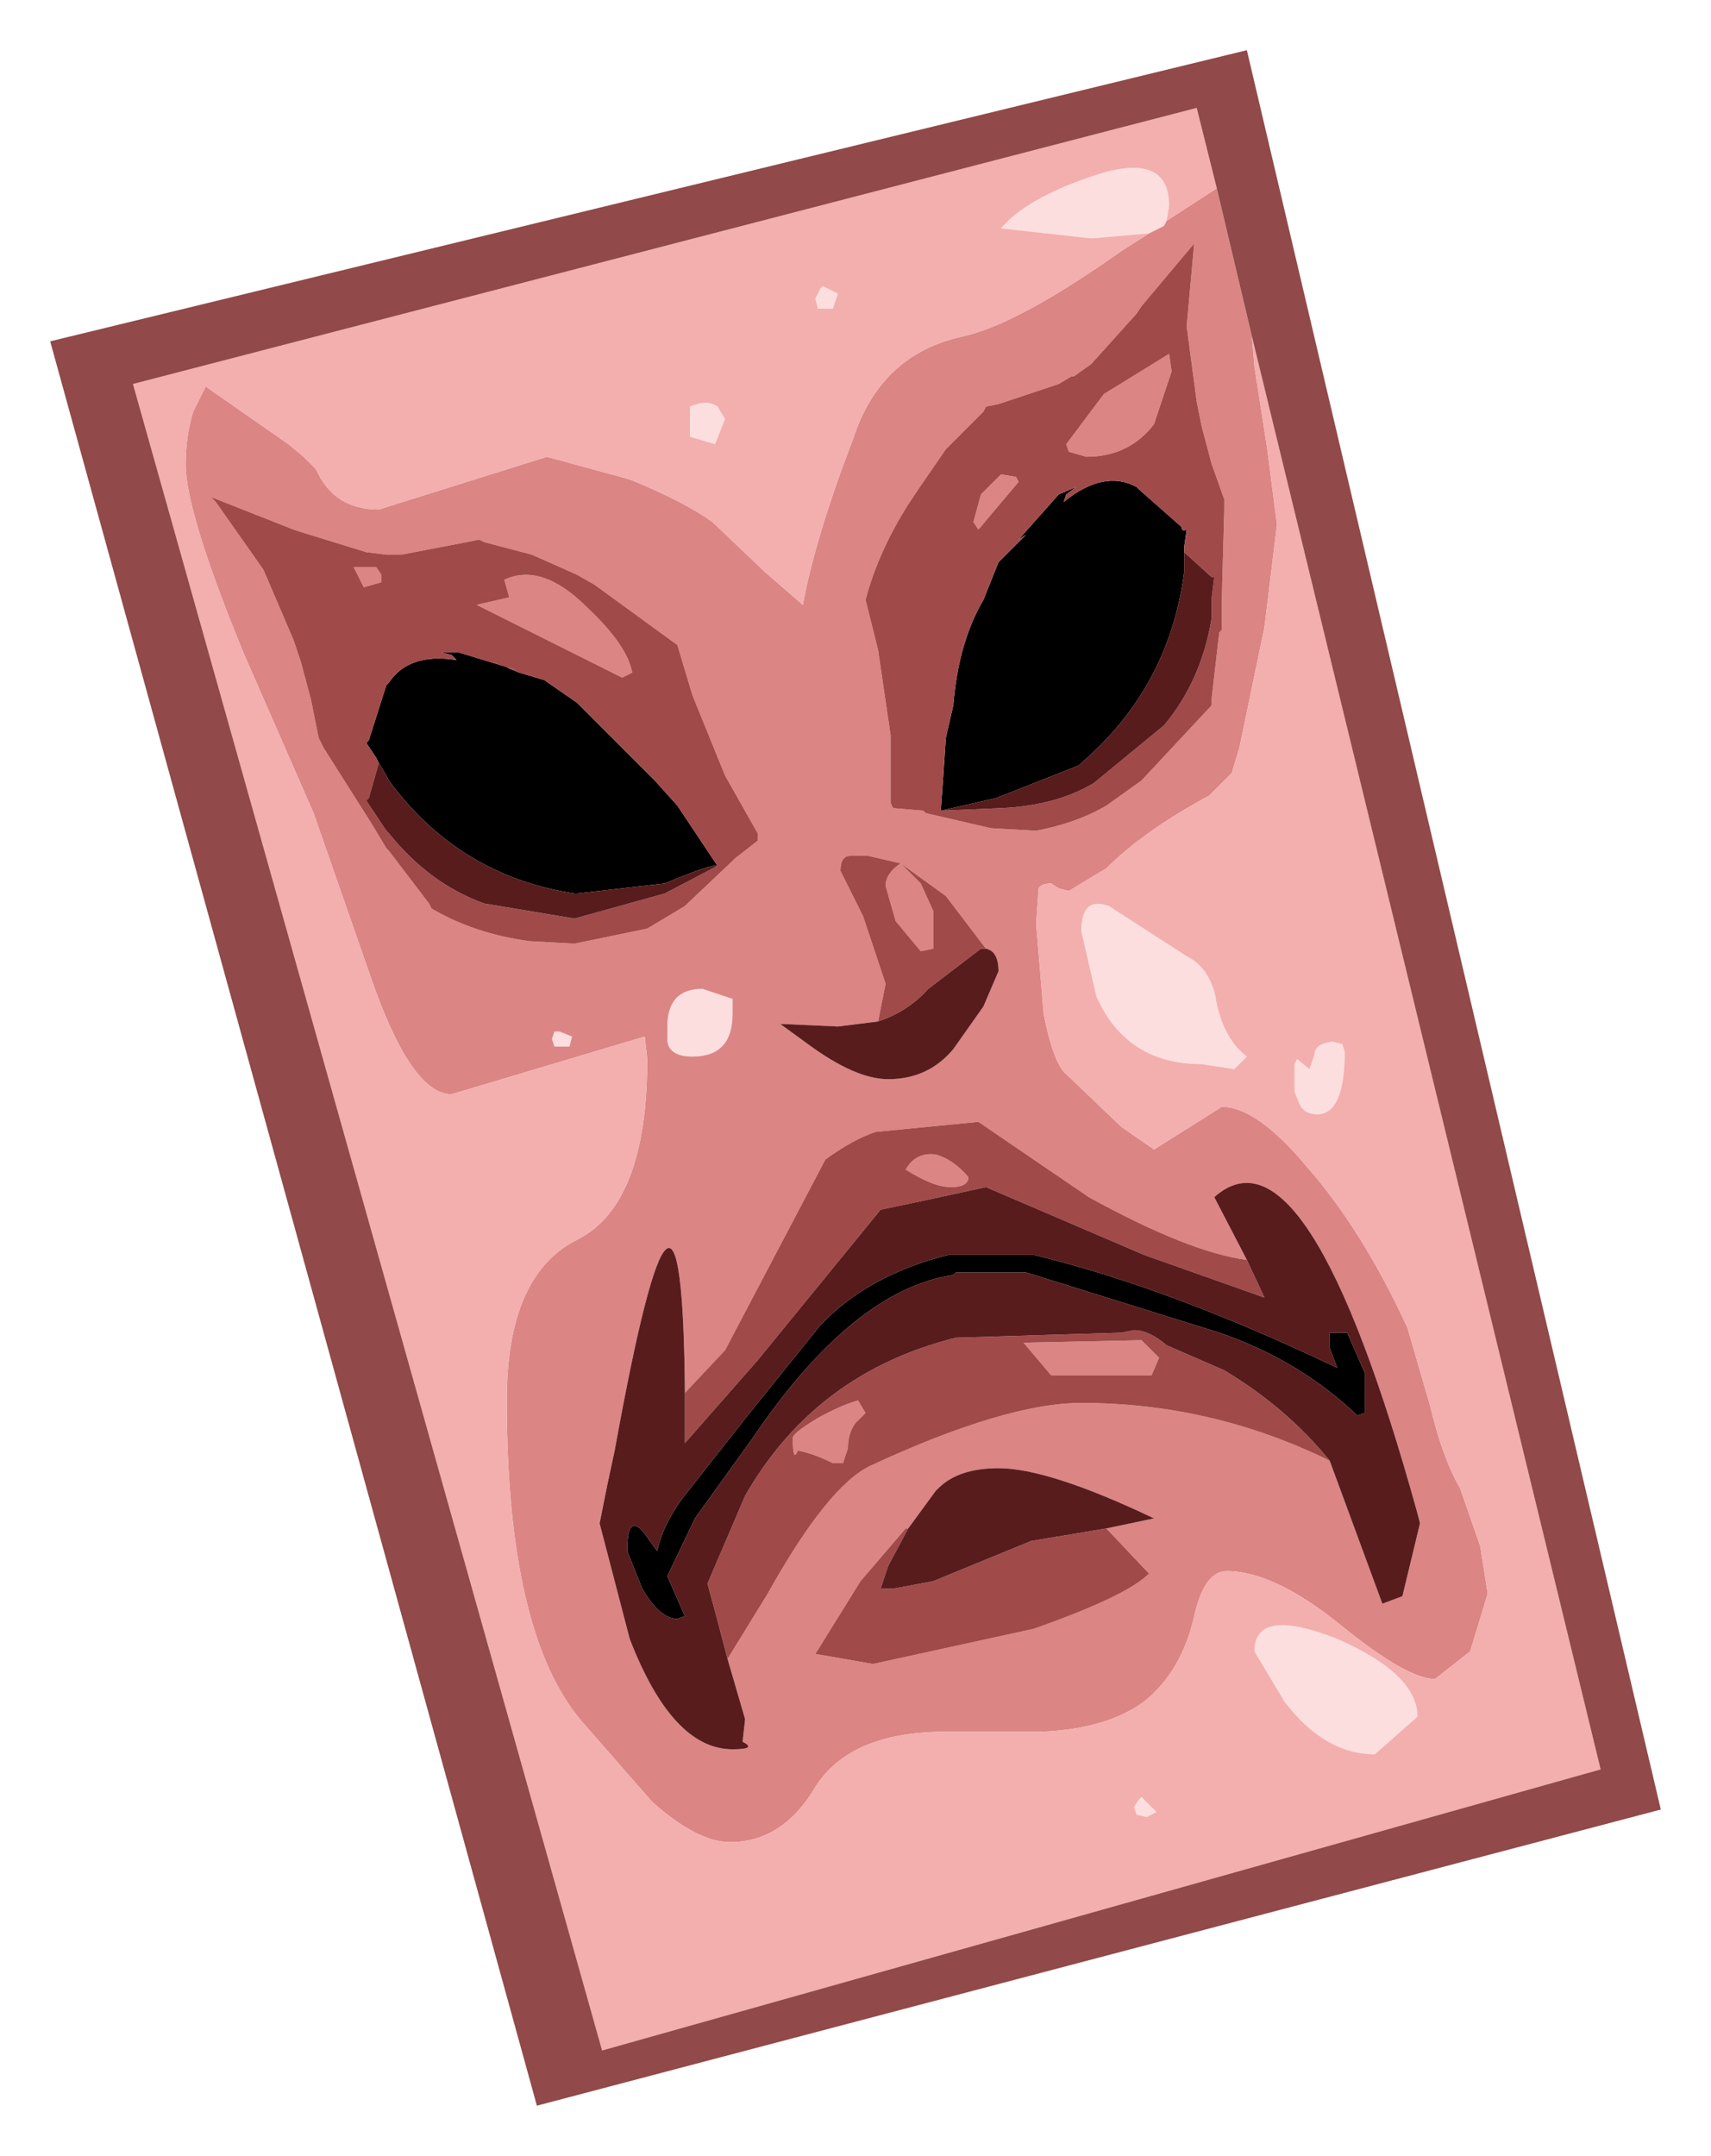 <?xml version="1.0" encoding="UTF-8" standalone="no"?>
<svg xmlns:xlink="http://www.w3.org/1999/xlink" height="42.95px" width="34.1px" xmlns="http://www.w3.org/2000/svg">
  <g transform="matrix(1.0, 0.0, 0.0, 1.0, 1, 1)">
    <path d="M21.9 3.65 L20.75 3.75 18.95 3.55 Q19.45 2.95 20.8 2.5 22.3 2.0 22.3 3.1 L22.25 3.4 22.2 3.5 21.9 3.65 M22.65 18.05 Q23.15 18.3 23.25 19.0 23.4 19.7 23.85 20.05 L23.6 20.3 22.95 20.2 Q21.45 20.2 20.85 18.85 L20.55 17.55 Q20.55 16.85 21.1 17.05 L22.65 18.05 M24.9 21.0 L24.8 20.75 24.8 20.2 24.85 20.1 25.1 20.3 25.2 20.0 Q25.2 19.8 25.55 19.75 L25.75 19.8 25.8 19.95 Q25.8 21.2 25.25 21.2 25.0 21.2 24.9 21.0 M15.25 4.95 L15.35 4.75 15.4 4.7 15.7 4.85 15.6 5.15 15.3 5.15 15.25 4.95 M12.75 7.1 Q13.1 6.95 13.3 7.1 L13.45 7.35 13.25 7.85 12.75 7.7 12.75 7.1 M10.05 19.55 L10.15 19.55 10.4 19.65 10.35 19.85 10.05 19.85 10.0 19.7 10.05 19.55 M13.6 19.2 Q13.6 20.05 12.8 20.05 12.35 20.05 12.3 19.75 L12.3 19.45 Q12.3 18.7 13.0 18.7 L13.6 18.9 13.6 19.2 M24.0 31.9 Q24.0 31.0 25.65 31.65 27.25 32.35 27.25 33.2 L26.4 33.95 Q25.4 33.95 24.6 32.9 L24.0 31.9 M21.65 35.15 L21.6 35.0 21.7 34.85 21.75 34.8 22.05 35.1 21.85 35.2 21.65 35.15" fill="#fcdede" fill-rule="evenodd" stroke="none"/>
    <path d="M17.75 15.15 L17.8 14.45 17.85 13.7 18.0 13.05 Q18.1 11.8 18.6 10.95 L18.9 10.2 19.3 9.8 19.45 9.65 19.3 9.75 20.1 8.85 20.45 8.7 20.25 8.85 20.2 9.0 Q21.0 8.35 21.65 8.7 L21.7 8.75 22.55 9.5 Q22.55 9.6 22.65 9.55 L22.6 9.9 22.6 10.0 22.6 10.3 22.6 10.4 Q22.3 12.7 20.55 14.2 L20.5 14.25 18.85 14.9 17.75 15.15 M6.55 14.2 L6.5 14.1 6.3 13.8 6.35 13.75 6.7 12.65 6.75 12.6 Q7.15 12.0 8.1 12.15 L8.0 12.05 7.8 12.0 8.15 12.0 9.3 12.35 9.1 12.3 9.35 12.4 9.85 12.55 10.5 13.0 12.05 14.55 12.5 15.05 12.9 15.65 13.3 16.25 Q13.2 16.2 12.25 16.6 L10.5 16.8 10.45 16.8 Q8.15 16.45 6.75 14.55 L6.7 14.45 6.55 14.2 M18.05 24.35 L18.0 24.4 Q16.0 24.7 14.0 27.65 L12.85 29.25 12.3 30.4 12.65 31.2 12.5 31.25 Q12.15 31.25 11.8 30.65 L11.5 29.9 Q11.5 29.0 11.95 29.7 L12.1 29.9 Q12.2 29.4 12.6 28.85 L13.9 27.2 15.35 25.4 Q16.3 24.4 17.9 24.0 L19.6 24.0 Q22.3 24.65 25.65 26.25 L25.5 25.85 25.5 25.55 25.85 25.55 26.2 26.35 26.2 27.15 26.05 27.2 Q24.9 26.1 23.3 25.55 L19.45 24.35 18.05 24.35" fill="#000000" fill-rule="evenodd" stroke="none"/>
    <path d="M23.95 5.7 L24.0 6.3 24.25 7.9 24.45 9.45 24.2 11.5 23.7 13.9 23.55 14.4 23.1 14.85 Q21.8 15.55 21.05 16.3 L20.3 16.75 20.1 16.7 19.95 16.6 Q19.75 16.6 19.7 16.7 L19.65 17.4 19.8 19.2 Q20.0 20.2 20.25 20.4 L21.35 21.45 22.0 21.9 23.35 21.05 Q24.05 21.05 25.05 22.25 26.15 23.5 27.05 25.45 L27.5 27.0 Q27.75 28.05 28.1 28.65 L28.5 29.8 28.65 30.75 28.3 31.9 27.6 32.45 Q27.05 32.45 25.75 31.4 24.4 30.3 23.45 30.3 23.0 30.3 22.8 31.2 22.55 32.3 21.8 32.9 21.05 33.45 19.75 33.5 L17.85 33.5 Q15.95 33.5 15.25 34.6 14.6 35.7 13.55 35.7 12.9 35.7 12.0 34.9 L10.6 33.3 Q9.1 31.55 9.1 26.9 9.1 24.4 10.5 23.7 11.9 23.0 11.9 20.1 L11.85 19.65 8.0 20.8 Q7.2 20.8 6.4 18.5 L5.25 15.2 3.85 12.0 Q2.7 9.2 2.7 8.25 2.7 7.7 2.85 7.2 L3.1 6.7 4.75 7.85 5.05 8.1 5.3 8.35 Q5.65 9.15 6.55 9.15 L9.9 8.1 11.55 8.55 Q12.65 9.0 13.2 9.4 L14.25 10.4 15.0 11.05 Q15.25 9.7 16.0 7.75 16.55 6.05 18.2 5.7 19.3 5.45 21.35 4.0 L21.9 3.65 22.2 3.5 22.25 3.4 23.25 2.75 23.95 5.7 M21.65 5.25 L20.75 6.25 20.4 6.5 20.35 6.5 20.1 6.65 18.9 7.05 18.65 7.1 18.6 7.2 17.85 7.95 17.3 8.75 17.1 9.05 Q16.5 10.0 16.25 10.95 L16.5 11.95 16.75 13.65 16.75 15.0 16.8 15.1 17.4 15.15 17.45 15.2 18.75 15.5 19.65 15.55 Q20.45 15.4 21.05 15.05 L21.75 14.55 23.15 13.05 23.15 12.9 23.3 11.6 23.35 11.55 23.35 10.95 23.4 9.15 23.4 8.95 23.15 8.25 22.95 7.5 22.85 7.0 22.65 5.5 22.8 3.85 21.75 5.1 21.65 5.25 M22.0 7.45 Q21.5 8.1 20.65 8.1 L20.3 8.0 20.25 7.85 21.0 6.85 22.3 6.05 22.35 6.4 22.0 7.45 M25.5 28.1 L26.55 30.95 26.95 30.8 27.3 29.35 27.25 29.15 Q25.05 21.2 23.2 22.85 L23.85 24.1 Q22.7 23.95 20.7 22.85 L18.5 21.35 16.45 21.55 Q16.0 21.7 15.45 22.1 L13.45 25.9 12.65 26.75 Q12.6 20.45 11.25 27.9 L11.1 28.6 10.95 29.35 11.55 31.65 Q12.4 33.85 13.6 33.85 14.1 33.85 13.8 33.7 L13.85 33.25 13.5 32.05 14.3 30.75 Q15.5 28.6 16.35 28.2 19.05 26.95 20.55 26.95 23.15 26.95 25.5 28.1 M12.5 11.85 L10.85 10.65 10.5 10.45 9.6 10.05 8.65 9.8 8.55 9.75 8.3 9.8 7.0 10.05 6.75 10.05 6.7 10.05 6.3 10.0 5.0 9.6 4.85 9.55 3.2 8.9 3.3 9.0 4.25 10.35 4.85 11.75 5.0 12.2 5.2 12.95 5.35 13.7 5.45 13.9 6.4 15.4 6.7 15.9 6.75 15.95 7.55 17.0 7.6 17.1 Q8.45 17.6 9.55 17.75 L10.45 17.8 11.9 17.5 12.65 17.05 13.6 16.15 13.65 16.1 14.1 15.75 14.1 15.6 13.45 14.45 12.8 12.85 12.5 11.85 M18.95 8.45 L19.25 8.5 19.3 8.6 18.5 9.55 18.4 9.4 18.55 8.85 18.95 8.45 M6.6 10.45 L6.6 10.6 6.25 10.7 6.05 10.3 6.5 10.3 6.6 10.45 M9.15 10.9 L9.05 10.55 Q9.8 10.2 10.7 11.1 11.5 11.85 11.6 12.4 L11.4 12.5 8.5 11.05 9.15 10.9 M10.05 19.55 L10.0 19.7 10.05 19.85 10.35 19.85 10.4 19.65 10.15 19.55 10.05 19.55 M18.65 17.9 L17.85 16.85 16.95 16.2 17.35 16.6 17.6 17.15 17.6 17.9 17.35 17.95 16.85 17.35 16.65 16.65 Q16.65 16.4 16.95 16.2 L16.3 16.05 15.95 16.05 Q15.75 16.05 15.75 16.35 L16.2 17.25 16.65 18.6 16.5 19.35 15.7 19.45 14.6 19.4 14.55 19.4 15.1 19.8 Q16.05 20.5 16.7 20.5 17.5 20.5 18.0 19.9 L18.6 19.05 18.9 18.35 Q18.9 17.95 18.65 17.9 M13.6 19.2 L13.6 18.9 13.0 18.7 Q12.3 18.7 12.3 19.45 L12.3 19.75 Q12.35 20.05 12.8 20.05 13.6 20.05 13.6 19.2 M17.65 22.0 Q18.0 22.1 18.3 22.45 18.3 22.65 17.95 22.65 17.6 22.65 17.05 22.3 17.25 21.95 17.65 22.0 M19.4 25.75 L21.75 25.7 22.1 26.05 21.95 26.4 19.95 26.4 19.4 25.75 M16.05 27.35 Q15.9 27.55 15.9 27.85 L15.8 28.15 15.6 28.15 Q15.2 27.95 14.9 27.9 14.8 28.15 14.8 27.65 14.8 27.55 15.3 27.25 15.75 27.0 16.1 26.9 L16.25 27.15 16.05 27.35 M21.05 29.45 L22.0 29.25 Q19.9 28.25 18.9 28.25 18.1 28.25 17.7 28.65 L17.65 28.7 17.1 29.45 17.05 29.45 16.15 30.5 15.25 31.95 16.4 32.15 19.6 31.45 Q21.45 30.8 21.9 30.35 L21.05 29.45" fill="#db8585" fill-rule="evenodd" stroke="none"/>
    <path d="M22.0 7.45 L22.35 6.4 22.3 6.05 21.0 6.85 20.25 7.85 20.3 8.0 20.65 8.1 Q21.5 8.1 22.0 7.45 M21.65 5.25 L21.75 5.1 22.8 3.85 22.65 5.5 22.85 7.0 22.95 7.5 23.15 8.25 23.4 8.95 23.4 9.15 23.35 10.95 23.35 11.55 23.3 11.6 23.15 12.9 23.15 13.05 21.75 14.55 21.05 15.05 Q20.45 15.4 19.65 15.55 L18.75 15.5 17.45 15.2 17.4 15.15 16.8 15.1 16.75 15.0 16.75 13.65 16.5 11.95 16.25 10.95 Q16.5 10.0 17.1 9.05 L17.3 8.75 17.85 7.95 18.6 7.2 18.65 7.1 18.9 7.05 20.1 6.65 20.35 6.5 20.4 6.5 20.75 6.25 21.65 5.25 M22.6 10.0 L22.6 9.9 22.65 9.55 Q22.55 9.6 22.55 9.5 L21.7 8.75 21.65 8.7 Q21.0 8.35 20.2 9.0 L20.25 8.85 20.45 8.7 20.1 8.85 19.3 9.75 19.45 9.65 19.3 9.8 18.9 10.2 18.6 10.95 Q18.1 11.8 18.0 13.05 L17.85 13.7 17.8 14.45 17.75 15.15 18.95 15.1 Q20.05 15.05 20.8 14.6 L22.2 13.45 Q22.95 12.55 23.15 11.3 L23.15 11.25 23.15 10.9 23.2 10.5 23.15 10.5 22.6 10.0 M25.5 28.1 Q23.15 26.95 20.55 26.95 19.05 26.95 16.35 28.2 15.5 28.6 14.3 30.75 L13.5 32.05 13.25 31.1 13.1 30.55 13.85 28.8 Q15.25 26.35 18.05 25.65 L21.35 25.55 21.6 25.5 Q21.9 25.5 22.25 25.8 L23.4 26.3 Q24.65 27.05 25.5 28.1 M12.65 26.75 L13.45 25.9 15.45 22.1 Q16.0 21.7 16.45 21.55 L18.5 21.35 20.7 22.85 Q22.7 23.95 23.85 24.1 L24.2 24.85 21.8 24.0 18.65 22.65 17.5 22.9 16.55 23.1 14.1 26.1 12.65 27.75 12.65 27.3 12.65 26.75 M12.5 11.85 L12.8 12.85 13.45 14.45 14.1 15.6 14.1 15.75 13.65 16.1 13.6 16.15 12.65 17.05 11.9 17.5 10.45 17.8 9.55 17.75 Q8.45 17.6 7.6 17.1 L7.55 17.0 6.75 15.95 6.7 15.9 6.4 15.4 5.45 13.9 5.35 13.7 5.2 12.95 5.0 12.2 4.85 11.75 4.25 10.35 3.3 9.0 3.2 8.9 4.85 9.55 5.0 9.6 6.3 10.0 6.7 10.05 6.75 10.05 7.0 10.05 8.3 9.8 8.55 9.75 8.65 9.8 9.6 10.05 10.5 10.45 10.85 10.65 12.5 11.85 M6.6 10.45 L6.5 10.3 6.05 10.3 6.25 10.7 6.6 10.6 6.6 10.45 M18.95 8.45 L18.55 8.85 18.4 9.4 18.5 9.55 19.3 8.6 19.25 8.5 18.95 8.45 M13.3 16.25 L12.9 15.65 12.5 15.05 12.05 14.55 10.5 13.0 9.85 12.55 9.35 12.4 9.1 12.3 9.3 12.35 8.15 12.0 7.8 12.0 8.0 12.05 8.1 12.15 Q7.15 12.0 6.75 12.6 L6.7 12.65 6.35 13.75 6.3 13.8 6.5 14.1 6.55 14.2 6.35 14.9 6.3 14.95 6.5 15.25 6.7 15.55 6.75 15.6 Q7.55 16.6 8.65 17.0 L10.45 17.3 12.25 16.8 13.3 16.25 M9.15 10.9 L8.5 11.05 11.4 12.5 11.6 12.4 Q11.5 11.85 10.7 11.1 9.8 10.2 9.05 10.55 L9.15 10.9 M16.5 19.35 L16.65 18.6 16.2 17.25 15.75 16.35 Q15.75 16.05 15.95 16.05 L16.3 16.05 16.95 16.2 Q16.65 16.4 16.65 16.65 L16.85 17.35 17.35 17.95 17.6 17.9 17.6 17.15 17.35 16.6 16.95 16.2 17.85 16.85 18.65 17.9 18.55 17.9 17.5 18.7 Q17.1 19.15 16.5 19.35 M17.65 22.0 Q17.25 21.95 17.05 22.3 17.6 22.65 17.95 22.65 18.3 22.65 18.3 22.45 18.0 22.1 17.65 22.0 M16.05 27.35 L16.25 27.15 16.1 26.9 Q15.75 27.0 15.3 27.25 14.8 27.55 14.8 27.65 14.8 28.15 14.9 27.9 15.2 27.95 15.6 28.15 L15.8 28.15 15.9 27.85 Q15.9 27.55 16.05 27.35 M19.4 25.75 L19.95 26.4 21.95 26.4 22.1 26.05 21.75 25.7 19.4 25.75 M21.05 29.45 L21.9 30.35 Q21.45 30.8 19.6 31.45 L16.4 32.15 15.25 31.95 16.15 30.5 17.05 29.45 17.1 29.45 16.7 30.2 16.55 30.65 16.8 30.65 17.6 30.5 19.55 29.7 21.05 29.45" fill="#a14a4a" fill-rule="evenodd" stroke="none"/>
    <path d="M23.95 5.7 L30.9 34.25 11.0 39.85 1.65 6.65 22.85 1.15 23.25 2.75 22.25 3.4 22.3 3.1 Q22.3 2.0 20.8 2.5 19.45 2.95 18.95 3.55 L20.75 3.75 21.9 3.65 21.35 4.0 Q19.3 5.45 18.2 5.7 16.55 6.05 16.0 7.75 15.25 9.7 15.0 11.05 L14.25 10.4 13.2 9.4 Q12.65 9.0 11.55 8.55 L9.9 8.1 6.55 9.15 Q5.65 9.15 5.3 8.35 L5.05 8.1 4.75 7.85 3.1 6.7 2.85 7.2 Q2.7 7.7 2.7 8.25 2.7 9.2 3.85 12.0 L5.25 15.2 6.4 18.5 Q7.2 20.8 8.0 20.8 L11.85 19.65 11.9 20.1 Q11.9 23.0 10.5 23.7 9.1 24.4 9.1 26.9 9.1 31.55 10.6 33.3 L12.0 34.9 Q12.9 35.7 13.55 35.7 14.6 35.7 15.25 34.6 15.95 33.5 17.85 33.5 L19.75 33.5 Q21.05 33.45 21.8 32.9 22.55 32.3 22.8 31.2 23.0 30.3 23.45 30.3 24.4 30.3 25.75 31.4 27.05 32.45 27.6 32.45 L28.3 31.9 28.65 30.75 28.5 29.8 28.1 28.65 Q27.75 28.05 27.5 27.0 L27.05 25.45 Q26.15 23.5 25.05 22.25 24.05 21.05 23.35 21.05 L22.0 21.9 21.35 21.45 20.25 20.4 Q20.0 20.2 19.8 19.2 L19.65 17.4 19.7 16.7 Q19.75 16.6 19.95 16.6 L20.1 16.7 20.3 16.75 21.05 16.3 Q21.8 15.55 23.1 14.85 L23.55 14.4 23.7 13.9 24.2 11.5 24.45 9.45 24.25 7.9 24.0 6.3 23.95 5.7 M24.9 21.0 Q25.0 21.2 25.25 21.2 25.8 21.2 25.8 19.95 L25.75 19.8 25.55 19.75 Q25.2 19.8 25.2 20.0 L25.1 20.3 24.85 20.1 24.8 20.2 24.8 20.75 24.9 21.0 M22.65 18.05 L21.1 17.05 Q20.55 16.85 20.55 17.55 L20.85 18.85 Q21.45 20.2 22.95 20.2 L23.6 20.3 23.85 20.05 Q23.4 19.7 23.25 19.0 23.15 18.3 22.65 18.05 M12.75 7.1 L12.75 7.7 13.25 7.85 13.45 7.35 13.3 7.1 Q13.1 6.95 12.75 7.1 M15.25 4.95 L15.3 5.15 15.6 5.15 15.7 4.85 15.4 4.7 15.35 4.75 15.25 4.95 M21.65 35.15 L21.85 35.2 22.05 35.1 21.75 34.8 21.7 34.85 21.6 35.0 21.65 35.15 M24.0 31.9 L24.6 32.9 Q25.4 33.95 26.4 33.95 L27.25 33.2 Q27.25 32.35 25.65 31.65 24.0 31.0 24.0 31.9" fill="#f3aeae" fill-rule="evenodd" stroke="none"/>
    <path d="M22.6 10.0 L23.15 10.5 23.2 10.5 23.15 10.9 23.15 11.25 23.15 11.3 Q22.95 12.55 22.2 13.45 L20.8 14.6 Q20.05 15.05 18.95 15.1 L17.75 15.15 18.85 14.9 20.5 14.25 20.55 14.2 Q22.3 12.7 22.6 10.4 L22.6 10.3 22.6 10.0 M23.85 24.1 L23.2 22.85 Q25.05 21.2 27.25 29.15 L27.3 29.35 26.95 30.8 26.55 30.95 25.5 28.1 Q24.65 27.05 23.4 26.3 L22.25 25.8 Q21.9 25.5 21.6 25.5 L21.35 25.55 18.05 25.65 Q15.25 26.35 13.85 28.8 L13.1 30.55 13.25 31.1 13.5 32.05 13.85 33.25 13.8 33.7 Q14.1 33.85 13.6 33.85 12.4 33.85 11.55 31.65 L10.95 29.35 11.1 28.6 11.25 27.9 Q12.6 20.45 12.65 26.75 L12.65 27.3 12.65 27.75 14.1 26.1 16.55 23.1 17.5 22.9 18.65 22.65 21.8 24.0 24.2 24.85 23.85 24.1 M6.55 14.2 L6.7 14.45 6.75 14.55 Q8.15 16.45 10.45 16.8 L10.5 16.8 12.25 16.6 Q13.2 16.2 13.3 16.25 L12.25 16.8 10.45 17.3 8.65 17.0 Q7.55 16.6 6.75 15.6 L6.7 15.55 6.5 15.25 6.3 14.95 6.35 14.9 6.55 14.2 M16.5 19.35 Q17.1 19.15 17.5 18.7 L18.55 17.9 18.65 17.9 Q18.9 17.95 18.9 18.35 L18.6 19.05 18.0 19.9 Q17.5 20.5 16.7 20.5 16.05 20.5 15.1 19.8 L14.55 19.4 14.6 19.4 15.7 19.45 16.5 19.35 M18.05 24.35 L19.45 24.35 23.3 25.55 Q24.9 26.1 26.05 27.2 L26.2 27.15 26.2 26.35 25.85 25.55 25.5 25.55 25.5 25.85 25.65 26.25 Q22.3 24.65 19.6 24.0 L17.9 24.0 Q16.3 24.4 15.35 25.4 L13.9 27.2 12.6 28.85 Q12.2 29.4 12.1 29.9 L11.95 29.7 Q11.5 29.0 11.5 29.9 L11.8 30.65 Q12.15 31.25 12.5 31.25 L12.65 31.2 12.3 30.4 12.85 29.25 14.0 27.65 Q16.0 24.7 18.0 24.4 L18.05 24.35 M17.1 29.45 L17.65 28.7 17.7 28.65 Q18.1 28.25 18.9 28.25 19.9 28.25 22.0 29.25 L21.05 29.45 19.55 29.7 17.6 30.5 16.8 30.65 16.55 30.65 16.7 30.2 17.1 29.45" fill="#581c1c" fill-rule="evenodd" stroke="none"/>
    <path d="M23.25 2.75 L22.85 1.15 1.65 6.65 11.0 39.85 30.9 34.25 23.95 5.7 23.25 2.75 M32.1 35.05 L9.7 40.95 0.0 5.8 23.85 0.0 32.1 35.05" fill="#914949" fill-rule="evenodd" stroke="none"/>
  </g>
</svg>